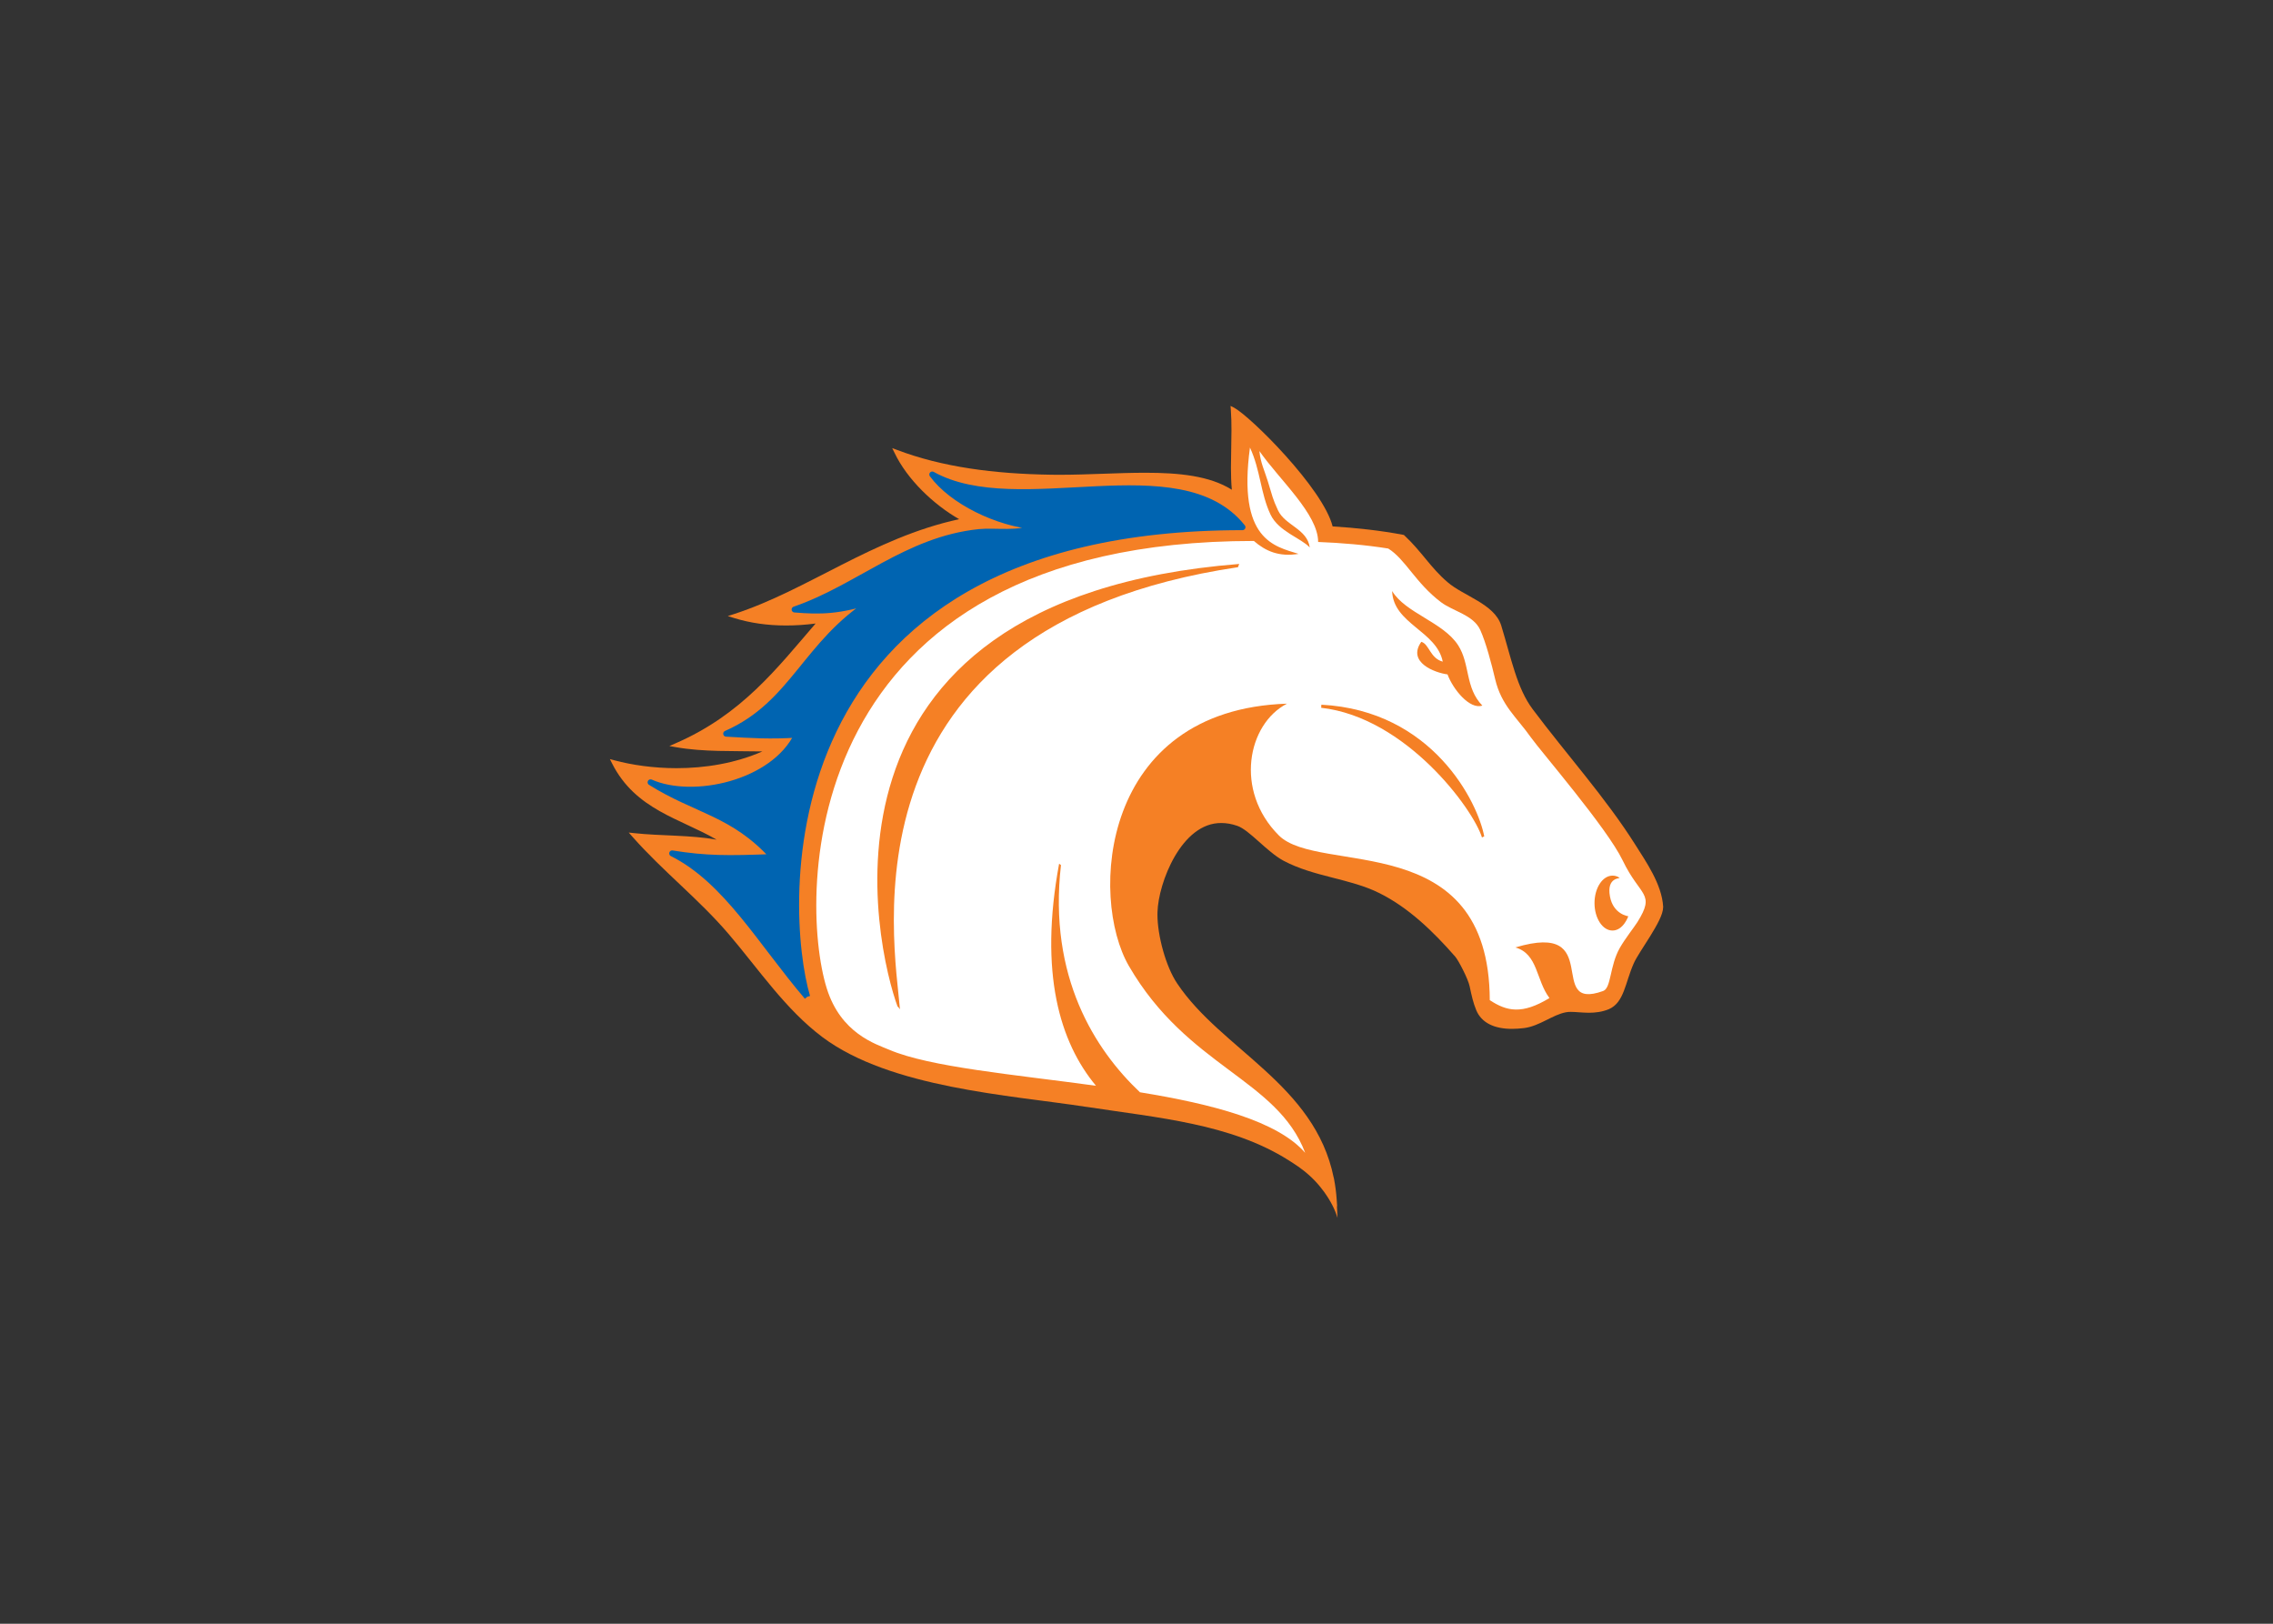 <svg clip-rule="evenodd" fill-rule="evenodd" stroke-linejoin="round" viewBox="0 0 560 400" xmlns="http://www.w3.org/2000/svg"><rect x="0" y="0" width="560" height="400" fill="#333333" stroke="none"/><g fill-rule="nonzero" transform="matrix(1.038 0 0 1.038 149.15 99.053)"><path d="m148.38.923.069.883c.124 1.644.152 3.28.152 4.915 0 2.959-.125 5.896-.125 8.82 0 1.758.057 3.519.208 5.26-5.248-3.313-12.537-4.031-20.541-4.031-6.538 0-13.572.483-20.375.483-.653 0-1.287-.005-1.932-.014-13.551-.202-25.792-1.797-36.588-5.879l-1.174-.441.552 1.118c3.004 6.316 9.25 12.269 15.337 15.75-20.532 4.471-35.841 16.817-53.422 22.515l-1.491.483 1.505.469c3.781 1.166 7.892 1.767 12.327 1.767 2.253 0 4.583-.151 7.012-.469-9.179 10.646-17.539 21.598-33.185 28.408l-1.519.663 1.629.29c6.414 1.131 13.576.861 20.458.994-6.538 2.853-13.696 3.975-20.375 3.975-5.424 0-10.552-.741-14.756-1.863l-1.078-.29.511 1.008c5.574 11.06 16.214 13.083 24.82 18.112-6.256-1.13-13.213-.86-19.574-1.55l-1.284-.138.856.967c7.342 8.313 15.784 14.818 22.887 23.149 7.121 8.34 13.462 17.857 22.253 24.448 16.141 12.067 44.477 13.745 62.589 16.536.053.008.107.005.151.014h.014c16.875 2.598 34.081 3.952 47.845 12.645 1.317.839 3.068 1.915 4.915 3.575.874.787 1.776 1.702 2.65 2.789.309.38.616.777.925 1.201 1.581 2.217 2.556 4.18 3.147 6.115-.026-.662-.067-1.64-.138-2.788l.056.069-.111-1.587c-.115-1.723-.335-3.356-.635-4.929-.019-.082-.036-.168-.055-.248-.008-.027-.005-.062-.014-.097h-.014c-4.515-22.13-26.67-30.369-37.147-46.051-2.695-3.993-4.689-11.392-4.68-16.358 0-.212.005-.432.014-.635.203-6.838 5.661-21.212 15.185-21.079 1.166 0 2.41.212 3.727.663 2.871.963 7.03 6.144 10.988 8.282 7.271 3.861 15.784 4.196 22.79 7.703 6.891 3.437 12.694 9.03 17.96 15.047.724.795 3.084 5.292 3.437 7.067.486 2.306.857 3.935 1.546 5.605 1.255 3.101 4.392 4.495 8.517 4.486.919 0 1.883-.069 2.899-.193 3.667-.486 6.699-3.14 9.87-3.741.345-.071.732-.097 1.174-.097 1.184 0 2.667.199 4.293.207 1.502 0 3.137-.184 4.762-.855 3.631-1.608 3.823-6.203 5.881-10.851.574-1.352 2.316-3.907 3.907-6.461 1.581-2.588 3.051-5.103 3.078-6.888v-.11c-.283-5.345-4.188-10.856-6.626-14.743-6.97-11.051-16.5-21.659-24.32-32.102-3.77-5.001-5.069-11.984-7.509-19.961-1.64-5.081-8.94-6.938-12.71-10.216-4.04-3.437-6.1-7.226-10.27-11.112l-.097-.097-.151-.028c-5.4-1.025-11.01-1.64-16.77-2.002-2.23-8.967-19.5-26.116-23.43-28.201l-.786-.387z" fill="#f58025"/><path d="m152.979 10.766c2.545 5.495 2.493 10.837 4.887 15.916 1.917 4.047 7.312 5.619 9.318 7.827-.6-4.435-5.858-5.225-7.537-8.82-1.298-2.783-1.334-3.387-2.429-6.93-.787-2.544-1.723-4.354-1.988-7.137 4.735 6.803 13.943 14.95 13.943 21.576 5.424.203 11.395.711 16.633 1.559 4.047 2.483 6.46 8.142 12.521 12.728 2.871 2.173 7.683 3.015 9.318 6.585 1.343 2.942 2.682 8.03 3.548 11.705 1.484 6.238 5.035 8.933 8.49 13.818 2.341 3.304 18.111 21.549 21.769 29.183 4.188 8.711 7.84 7.66 3.52 14.604-.768 1.228-2.915 3.913-4.196 6.157-2.439 4.285-2.01 9.531-3.962 10.229-13.826 4.983.545-16.754-20.817-10.34 5.372 1.555 4.851 7.707 8.076 12.01-6.511 3.967-10.135 3.147-14.163.497-.141-41.153-40.522-29.531-50.081-39.108-10.592-10.619-7.4-26.437 1.947-31.253-44.342 1.449-46.946 46.01-37.521 62.257 13.951 24.048 35.171 26.767 41.841 44.339-6.565-7.563-22.079-11.579-39.218-14.37-10.636-10.063-21.784-27.344-18.745-53.919-.009 0-.433-.308-.442-.317-4.797 25.974.173 42.38 8.752 52.691-19.631-2.686-39.444-4.437-49.074-8.545-3.216-1.37-11.492-3.862-14.84-14.605-6.744-21.669-7.22-106.148 101.388-106.148 2.801 2.43 5.981 3.825 10.602 3.065-5.672-1.794-14.513-3.25-11.527-25.249z" fill="#fff"/><path d="m150.44 38.415c-106.498 8.428-85.93 91.972-81.095 105.018.031-.05.595.66.572.67-1.272-15.77-15.406-90.681 80.233-104.918 0-.013.28-.761.29-.774zm-81.095 105.018c-.006.01 0 .03.033.1-.01-.03-.023-.07-.033-.1zm117.388-98.59c.27 7.792 10.56 9.453 12.02 16.759-3.02-.804-3.23-4.194-5.09-4.707-3.45 4.851 3.22 7.351 6.219 7.731 1.32 3.578 5.31 8.423 8.26 7.398-4.14-4.258-2.85-9.862-5.76-14.341-3.529-5.452-12.489-7.608-15.649-12.838zm-16.79 26.974s-.05.722-.05.731c20.13 2.278 36.109 24.043 38.169 30.786 0-.01.58-.33.54-.24-1.5-8.038-12.199-29.89-38.659-31.277zm69.109 40.567c-2.36 0-4.28 2.91-4.28 6.52 0 3.589 1.92 6.529 4.28 6.509 2.58-.01 3.74-3.39 3.74-3.39s-3.55-.419-4.35-4.669c-.88-4.7 2.57-4.24 2.26-4.46-.49-.34-1.06-.51-1.65-.51z" fill="#f58025" transform="translate(-.003)"/><path d="m47.892 141.147c-11.105-13.02-19.224-27.629-32.044-34.039 8.119 1.281 13.031 1.281 23.934.857-9.506-10.459-18.165-10.892-29.058-17.73 10.045 4.479 29.146.335 34.818-11.318-6.405.424-10.858.124-16.874-.221 16.026-7.049 18.8-21.573 34.817-31.61-7.942 2.571-12.394 2.65-18.579 2.138 15.08-5.168 26.636-16.592 43.785-18.377 3.834-.397 9.63.689 13.463-1.281-9.161-.751-19.93-6.052-24.569-12.385 20.506 11.431 58.663-6.282 73.628 12.509-114.887 0-109.327 91.368-103.317 111.448" fill="#0064b1" stroke="#0064b1" stroke-width="1.41"/></g></svg>